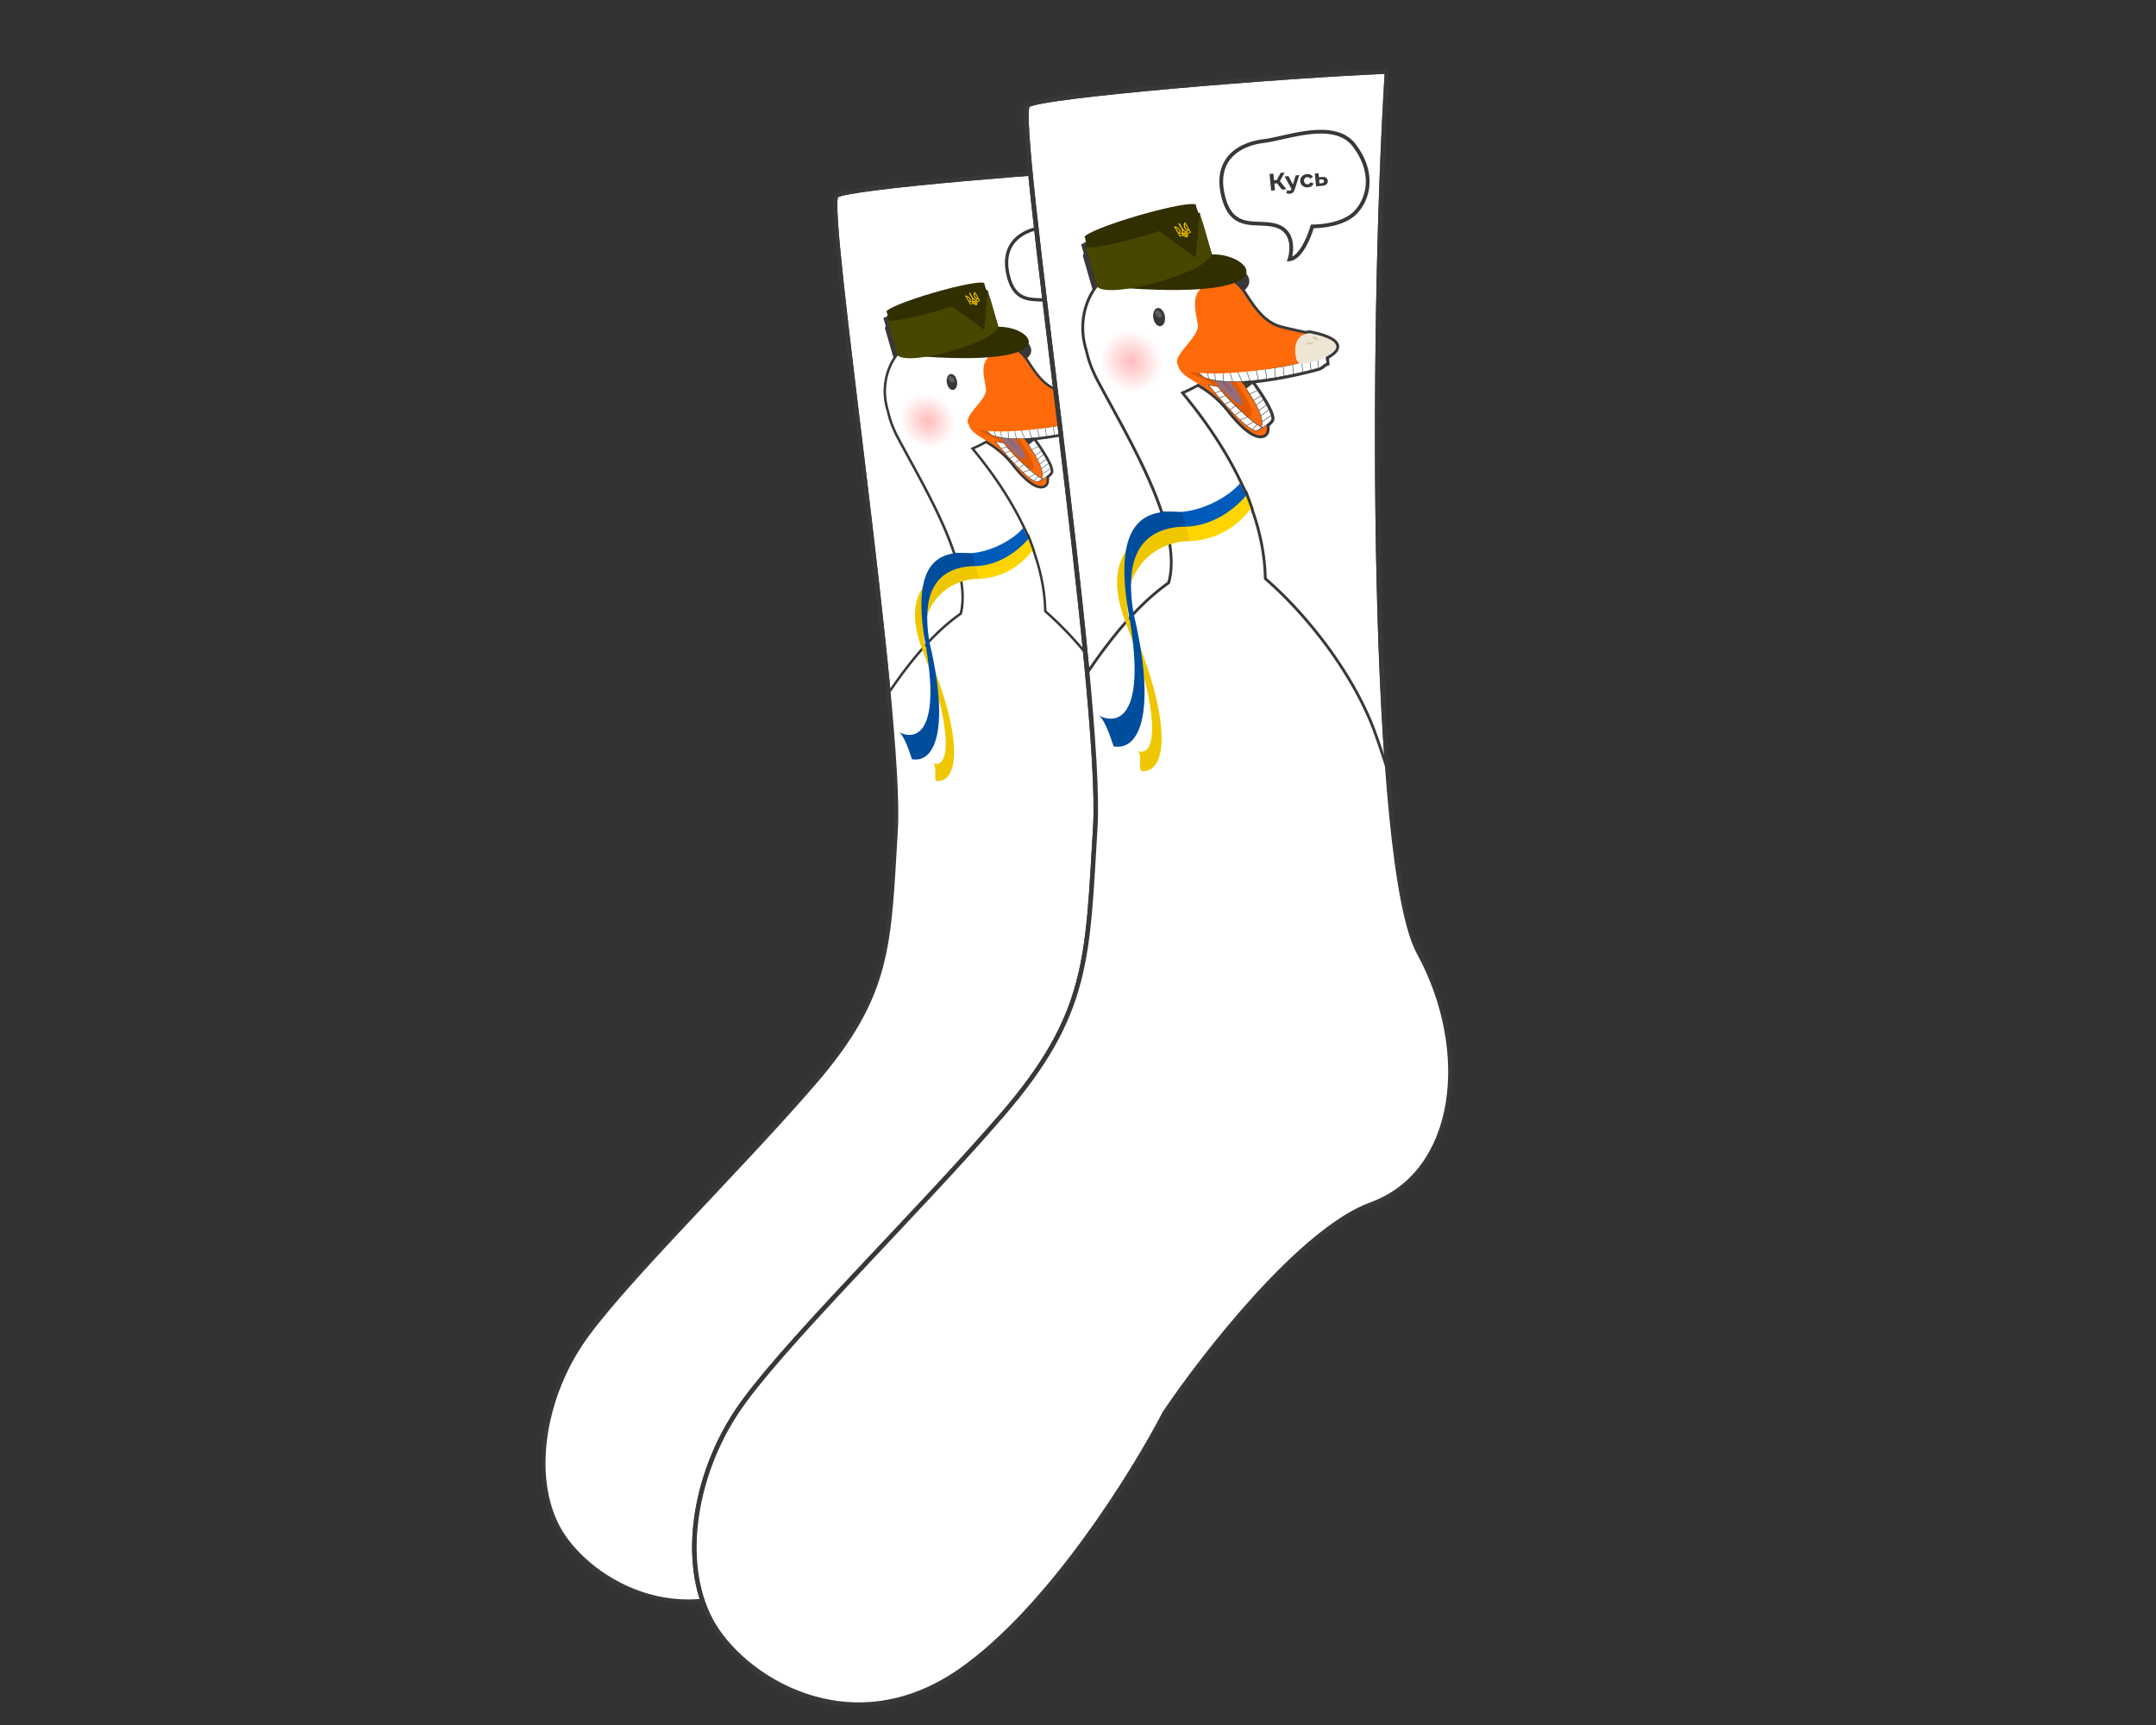 <svg xmlns="http://www.w3.org/2000/svg" width="180" height="144" fill="none"><rect width="100%" height="100%" fill="#333333" stroke="none"/><path fill="#fff" stroke="#383838" stroke-width=".339" d="M69.848 16.344c.816-.7 18.926-2.184 26.353-2.475-1.214 19.651-1.165 58.226 2.33 64.631 3.945 7.231 2.912 16.158-3.495 18.487-5.126 1.863-12.232 10.966-15.144 15.284-2.281 4.416-8.475 14.382-14.998 18.924-8.155 5.677-16.164.437-18.348-3.785-2.184-4.221-1.165-10.481 1.893-15.139 3.058-4.658 13.105-14.41 19.512-21.835 6.408-7.423 6.262-11.5 6.844-21.107.583-9.607-5.966-52.112-4.947-52.985Z"/><mask id="a" width="23.429" height="38.733" x="72.137" y="22.307" fill="#000" maskUnits="userSpaceOnUse"><path fill="#fff" d="M72.137 22.307h23.429V61.04H72.137z"/><path fill-rule="evenodd" d="M82.118 24.32c-.309-.133-2.07.206-4.147.81-2.078.602-3.746 1.26-3.935 1.537l-.033.01.176.604c-.067.054-.098.099-.088.133v.002a.05.05 0 0 0 .014.021l.703 2.442c-.89 1.303-1.045 2.992-.576 4.412.135.675.406 1.43.855 2.272.267.5.556 1.03.858 1.58 1.334 2.443 2.906 5.318 3.801 7.986l.277 1.008-.007-.002.272 1.033.006.002c.487 2.555.03 4.724-2.326 5.835-4.647 2.191 1.685 4.936 5.432 6.034 2.101-1.772 5.442-6.629 2.778-14.076l.017-.023-.348-.945-.006.006-.436-.915-.003.003c-.965-2.057-2.38-4.288-4.377-6.685.407-.163.84-.372 1.303-.633.659.393 1.46.908 2.3 1.967 1.567 1.973 2.393 2.023 2.676 1.66.067-.088.096-.322.063-.613.13-.102.249-.213.332-.328.05-.069.045-.19.002-.344a2.713 2.713 0 0 0-.167-.426 6.455 6.455 0 0 0-.185-.359 10.877 10.877 0 0 0-.41-.681 17.202 17.202 0 0 0-.612-.891l-.445.352a9.932 9.932 0 0 0-.389-.5l.064-.003a16.327 16.327 0 0 0 1.201-.103 23.57 23.57 0 0 0 1.26-.181 31.056 31.056 0 0 0 1.992-.403 33.558 33.558 0 0 0 1.168-.296c.116-.032.222-.115.324-.195.09-.071.177-.14.264-.166l-.044-.453c.424-.218.7-.464.75-.67.105-.422-.592-.81-1.945-1.075a1.464 1.464 0 0 0-.296.048l-.301-.065h-.001a36.409 36.409 0 0 1-1.53-.353c-1.237-.324-1.976-1.419-2.67-2.493a4.065 4.065 0 0 0-.253-.349c1.222-.792-.492-1.92-2.147-1.86a.488.488 0 0 0 .009-.032l-.865-2.967-.002-.01c-.01-.034-.06-.055-.145-.064l-.177-.606-.03.009Z" clip-rule="evenodd"/></mask><path fill="#383838" fill-rule="evenodd" d="M82.118 24.32c-.309-.133-2.07.206-4.147.81-2.078.602-3.746 1.26-3.935 1.537l-.033.01.176.604c-.067.054-.098.099-.088.133v.002a.05.05 0 0 0 .014.021l.703 2.442c-.89 1.303-1.045 2.992-.576 4.412.135.675.406 1.43.855 2.272.267.5.556 1.03.858 1.58 1.334 2.443 2.906 5.318 3.801 7.986l.277 1.008-.007-.002.272 1.033.006.002c.487 2.555.03 4.724-2.326 5.835-4.647 2.191 1.685 4.936 5.432 6.034 2.101-1.772 5.442-6.629 2.778-14.076l.017-.023-.348-.945-.006.006-.436-.915-.003.003c-.965-2.057-2.38-4.288-4.377-6.685.407-.163.84-.372 1.303-.633.659.393 1.46.908 2.3 1.967 1.567 1.973 2.393 2.023 2.676 1.66.067-.088.096-.322.063-.613.13-.102.249-.213.332-.328.05-.069.045-.19.002-.344a2.713 2.713 0 0 0-.167-.426 6.455 6.455 0 0 0-.185-.359 10.877 10.877 0 0 0-.41-.681 17.202 17.202 0 0 0-.612-.891l-.445.352a9.932 9.932 0 0 0-.389-.5l.064-.003a16.327 16.327 0 0 0 1.201-.103 23.57 23.57 0 0 0 1.26-.181 31.056 31.056 0 0 0 1.992-.403 33.558 33.558 0 0 0 1.168-.296c.116-.032.222-.115.324-.195.09-.071.177-.14.264-.166l-.044-.453c.424-.218.7-.464.75-.67.105-.422-.592-.81-1.945-1.075a1.464 1.464 0 0 0-.296.048l-.301-.065h-.001a36.409 36.409 0 0 1-1.53-.353c-1.237-.324-1.976-1.419-2.67-2.493a4.065 4.065 0 0 0-.253-.349c1.222-.792-.492-1.92-2.147-1.86a.488.488 0 0 0 .009-.032l-.865-2.967-.002-.01c-.01-.034-.06-.055-.145-.064l-.177-.606-.03.009Z" clip-rule="evenodd"/><path fill="#383838" d="m77.971 25.13-.057-.198.057.197Zm4.147-.81-.081.189.068.03.07-.022-.057-.196Zm-8.082 2.347.057.197.07-.02.042-.062-.169-.115Zm-.033.01-.057-.197-.197.057.057.197.197-.058Zm.176.604.128.16.107-.086-.038-.131-.197.057Zm-.088.133-.197.057v.004l.197-.061Zm0 .002.196-.06v-.002l-.196.062Zm.014.021.197-.056-.015-.054-.041-.039-.14.15Zm.703 2.442.169.116.054-.08-.026-.093-.197.057Zm-.576 4.412.2-.04-.002-.013-.004-.011-.194.064Zm.855 2.272.181-.096-.18.096Zm.858 1.58.18-.097-.18.098Zm0 0-.18.099.18-.098Zm3.801 7.986-.034.202.338.057-.11-.325-.194.066Zm0 0 .034-.203-.317-.054.085.31.198-.053Zm.277 1.008-.044.2.332.073-.09-.328-.198.054Zm-.007-.002.044-.2-.328-.072.086.324.198-.052Zm.272 1.033-.198.053.03.11.108.033.06-.196Zm.006.002.202-.038-.023-.122-.119-.036-.06.196Zm-2.326 5.835-.088-.185.088.185Zm5.432 6.034-.058.197.106.03.084-.07-.132-.157Zm2.778-14.076-.163-.124-.067.089.037.104.193-.07Zm.017-.023.164.124.067-.09-.038-.104-.193.07Zm-.348-.945.192-.071-.12-.328-.228.265.156.134ZM85.84 45l-.185.088.136.285.205-.24-.156-.133Zm-.436-.915.185-.089-.138-.288-.204.245.157.132Zm-.003.003-.185.087.136.29.207-.246-.158-.131Zm-4.377-6.685-.076-.19-.262.105.18.216.158-.131Zm1.303-.633.105-.176-.103-.06-.103.058.1.178Zm2.3 1.967-.16.127.16-.127Zm2.676 1.66.162.125-.162-.126Zm.063-.613-.126-.162-.091.07.013.115.204-.023Zm.332-.328-.167-.12.167.12Zm.002-.344-.197.054.197-.054Zm-.167-.426-.185.088.185-.088Zm-.185-.359-.18.1.18-.1Zm-.226-.388-.175.107.175-.107Zm-.184-.293.173-.11-.173.11Zm-.254-.385-.17.115.17-.115Zm-.358-.506.166-.122-.126-.17-.167.13.127.162Zm-.445.352-.166.12.126.172.167-.132-.127-.16Zm-.389-.5-.01-.205-.41.02.263.316.157-.131Zm.064-.003.01.205-.01-.205Zm.585-.04.018.204-.018-.204Zm.617-.063.023.204-.023-.204Zm.598-.078-.03-.203.03.203Zm.662-.103.034.202-.034-.202Zm.627-.113-.038-.201.038.201Zm.691-.14-.043-.2.043.2Zm.673-.15-.046-.2.046.2Zm.609-.148.05.198-.05-.198Zm.559-.148-.054-.197.054.197Zm.324-.195.127.161-.127-.161Zm.264-.166.059.197.16-.049-.015-.167-.204.02Zm-.044-.453-.094-.182-.123.064.013.138.204-.02Zm.75-.67-.198-.05.198.05Zm-1.945-1.075.04-.201-.027-.006-.027.002.014.205Zm-.296.048-.043.2.05.011.049-.013-.056-.198Zm-.301-.065.043-.2-.043.2Zm-.001 0 .043-.2-.003-.001-.04.2Zm0 0-.043.2.003.001.04-.201Zm0 0-.046.2h.003l.043-.2Zm0 0 .046-.2h-.003l-.043.2Zm-1.53-.353.053-.198-.052.198ZM85.73 30.2l-.173.112.172-.112Zm-.253-.349-.111-.172-.191.124.143.177.16-.129Zm-2.147-1.86-.196-.061-.084.276.288-.01-.008-.206Zm.009-.032.2.046.012-.052-.015-.052-.197.058Zm-.865-2.967-.205.011.001.024.007.023.197-.058Zm-.002-.01-.197.057.197-.057Zm-.145-.064-.197.057.038.132.136.015.023-.204Zm-.177-.606.197-.058-.057-.197-.197.058.057.197Zm-4.12 1.014c1.034-.3 1.987-.534 2.718-.676.366-.071.673-.118.904-.14.116-.01.21-.015.28-.013.035.001.062.004.081.007.021.003.027.006.025.005l.162-.377a.717.717 0 0 0-.257-.045 2.794 2.794 0 0 0-.329.015c-.25.023-.572.073-.944.145-.746.145-1.712.383-2.755.685l.114.394Zm-3.824 1.456c-.001.003.003-.003.019-.017a.67.67 0 0 1 .065-.05c.058-.039.14-.085.243-.138.207-.106.491-.23.838-.366a32.278 32.278 0 0 1 2.658-.885l-.114-.394a32.69 32.69 0 0 0-2.693.897 10.06 10.06 0 0 0-.876.383 2.825 2.825 0 0 0-.285.164.724.724 0 0 0-.193.175l.338.232Zm-.145.091.033-.01-.114-.393-.033.01.114.393Zm.316.35-.176-.604-.394.115.176.604.394-.114Zm-.089.134c.01.032.007.06.002.08a.102.102 0 0 1-.013.032l.005-.005a.29.29 0 0 1 .026-.023l-.256-.32a.556.556 0 0 0-.115.12.274.274 0 0 0-.042.23l.393-.114Zm0-.003v-.001l-.392.122v.002l.392-.123Zm-.041-.066a.155.155 0 0 1 .041.067l-.392.12a.256.256 0 0 0 .07.112l.28-.299Zm.759 2.534-.703-2.441-.394.113.703 2.442.394-.114Zm-.579 4.405c-.45-1.366-.299-2.987.55-4.232l-.338-.232c-.928 1.361-1.087 3.118-.601 4.592l.39-.128Zm.842 2.24c-.441-.827-.705-1.564-.835-2.216l-.402.08c.14.698.419 1.473.875 2.329l.362-.193Zm.856 1.578c-.301-.551-.59-1.08-.856-1.578l-.362.193c.268.5.557 1.03.859 1.582l.36-.197Zm0 0-.36.197.36-.196Zm3.817 8.018c-.903-2.688-2.484-5.58-3.817-8.018l-.36.197c1.338 2.446 2.899 5.304 3.788 7.952l.388-.13Zm-.23.268.07-.405-.07.405Zm.51.751-.278-1.008-.395.109.277 1.008.396-.109Zm-.249.253.007.002.088-.4-.007-.002-.088.4Zm.515.781-.272-1.033-.397.104.272 1.034.397-.105Zm-.133-.142-.005-.002-.12.392.005.002.12-.392Zm-2.299 6.217c1.225-.578 1.969-1.44 2.336-2.495.364-1.047.352-2.268.105-3.564l-.403.077c.24 1.258.242 2.4-.09 3.353-.328.945-.992 1.724-2.123 2.258l.175.37Zm5.402 5.651c-1.868-.547-4.358-1.5-5.798-2.575-.358-.267-.643-.536-.837-.8-.194-.265-.288-.515-.288-.749.001-.454.372-.986 1.521-1.528l-.175-.37c-1.174.553-1.754 1.186-1.756 1.897 0 .349.14.682.367.992.226.309.546.606.923.887 1.501 1.12 4.05 2.09 5.928 2.64l.115-.394Zm2.528-13.81c2.63 7.352-.668 12.122-2.718 13.85l.265.314c2.154-1.817 5.537-6.76 2.84-14.302l-.387.138Zm.046-.215-.017.022.328.247.017-.022-.328-.247Zm-.377-.751.349.945.385-.142-.349-.945-.385.142Zm.343.069.005-.007-.31-.267-.006.007.31.267Zm-.777-.961.436.915.37-.176-.436-.916-.37.177Zm.34.046.002-.003-.314-.263-.003.003.315.263Zm-4.693-6.685c1.987 2.386 3.393 4.602 4.35 6.64l.371-.174c-.974-2.075-2.4-4.32-4.405-6.728l-.316.262Zm1.36-.942c-.455.257-.88.461-1.278.62l.152.381c.416-.167.859-.38 1.328-.644l-.202-.357Zm2.562 2.017c-.863-1.086-1.687-1.616-2.356-2.015l-.21.352c.65.387 1.427.888 2.245 1.918l.321-.255Zm2.353 1.662a.246.246 0 0 1-.178.093c-.091.01-.23-.01-.427-.105-.396-.194-.971-.671-1.748-1.65l-.321.255c.79.995 1.41 1.53 1.89 1.763.24.118.459.166.651.145a.655.655 0 0 0 .457-.25l-.324-.251Zm.02-.464c.016.134.017.25.007.338-.01.098-.03.13-.027.126l.324.251c.07-.09.099-.22.11-.333.014-.124.012-.271-.006-.428l-.407.046Zm.37-.47c-.066.092-.169.19-.291.285l.251.324c.139-.108.274-.233.373-.37l-.333-.24Zm-.028-.17a.607.607 0 0 1 .025.15c0 .035-.007.033.003.02l.333.239a.437.437 0 0 0 .075-.26c0-.083-.017-.171-.041-.258l-.395.108Zm-.155-.393c.073.152.125.285.155.392l.395-.108a2.917 2.917 0 0 0-.18-.46l-.37.176Zm-.18-.348c.068.122.128.238.18.348l.37-.176a6.71 6.71 0 0 0-.19-.37l-.36.198Zm-.221-.38c.078.129.153.256.222.38l.358-.198c-.072-.13-.15-.263-.23-.395l-.35.213Zm-.181-.29c.061.096.122.193.18.29l.351-.213c-.06-.1-.123-.2-.186-.298l-.345.222Zm-.252-.38c.083.122.168.25.252.38l.345-.22a17.853 17.853 0 0 0-.258-.39l-.339.23Zm-.353-.5c.104.142.226.313.353.5l.34-.23c-.131-.192-.256-.367-.362-.513l-.33.243Zm-.153.391.445-.351-.254-.322-.445.352.254.321Zm-.673-.529c.134.16.26.326.38.49l.331-.242a10.23 10.23 0 0 0-.396-.51l-.315.262Zm.21-.339-.062.003.02.41.062-.003-.02-.41Zm.579-.04c-.196.017-.389.03-.579.04l.02.41c.196-.01.394-.024.594-.04l-.035-.41Zm.61-.062c-.205.024-.409.045-.61.063l.035.408c.206-.017.414-.039.622-.063l-.047-.408Zm.593-.077c-.198.029-.396.055-.593.078l.047.407c.201-.024.403-.05.604-.079l-.058-.406Zm.656-.102c-.218.036-.437.07-.656.102l.058.406c.223-.032.446-.067.667-.104l-.069-.404Zm.624-.112c-.206.039-.414.076-.624.112l.069.404c.212-.036.423-.074.632-.114l-.077-.402Zm.686-.139c-.224.048-.453.094-.686.139l.077.402c.236-.044.468-.092.695-.14l-.086-.401Zm.67-.15c-.217.051-.44.101-.67.15l.086.401c.232-.05.458-.1.677-.151l-.093-.4Zm.604-.147c-.193.049-.395.098-.604.147l.093.4c.212-.05.416-.1.612-.15l-.1-.397Zm.556-.146c-.176.047-.361.097-.556.146l.101.397c.197-.05.385-.1.563-.148l-.108-.395Zm.251-.16c-.11.087-.183.14-.251.16l.108.395c.164-.045.304-.159.397-.232l-.254-.322Zm.331-.2c-.131.04-.25.138-.33.2l.253.323c.1-.08.154-.118.196-.13l-.119-.393Zm-.188-.237.043.453.409-.039-.044-.453-.408.039Zm.755-.74c-.01.044-.056.124-.172.228-.112.1-.271.206-.473.31l.188.364c.222-.114.413-.24.558-.369.14-.125.258-.272.298-.435l-.398-.098Zm-1.786-.824c.67.131 1.157.29 1.46.457a.878.878 0 0 1 .29.228c.042.059.046.101.037.139l.398.098a.567.567 0 0 0-.103-.477 1.272 1.272 0 0 0-.424-.347c-.358-.198-.895-.366-1.579-.5l-.079.402Zm-.2.045a1.26 1.26 0 0 1 .253-.042l-.027-.409c-.12.008-.233.027-.336.056l.11.395Zm-.4-.063.301.066.087-.401-.302-.065-.086.4Zm-.001 0 .087-.4h-.001l-.086.4Zm.003.001.08-.402-.08.402Zm-.003 0 .086-.402-.086.401Zm-.003-.001.092-.4-.092.4Zm-1.535-.355c.509.134 1.04.248 1.537.355l.087-.4c-.5-.108-1.021-.22-1.52-.351l-.104.396Zm-2.792-2.58c.687 1.062 1.465 2.233 2.792 2.58l.104-.396c-1.149-.3-1.848-1.319-2.552-2.406l-.344.223Zm-.239-.33c.079.096.158.206.239.33l.344-.222a4.256 4.256 0 0 0-.264-.367l-.319.258Zm-1.98-1.786c.787-.027 1.58.23 2.019.569.222.172.32.337.328.468.008.114-.049.272-.32.447l.224.344c.34-.22.527-.5.505-.819-.02-.302-.226-.563-.486-.764-.527-.408-1.418-.685-2.285-.655l.015.41Zm-.199-.283a.205.205 0 0 1-.005.018l.392.12a.644.644 0 0 0 .013-.045l-.4-.093Zm-.862-2.862.865 2.966.394-.115-.866-2.966-.393.115Zm-.002-.01a.159.159 0 0 1-.006-.037l.41-.022a.25.25 0 0 0-.01-.056l-.394.114Zm.03.082a.324.324 0 0 1 .034.005l.007.002a.103.103 0 0 1-.028-.02.155.155 0 0 1-.043-.07l.394-.114a.274.274 0 0 0-.16-.172.559.559 0 0 0-.16-.039l-.044.408Zm-.352-.753.177.606.393-.114-.176-.607-.394.115Zm.223.148.032-.008-.115-.394-.031.009.114.393Z" mask="url(#a)"/><path fill="#fff" fill-rule="evenodd" d="M96.23 65.145c.487 6.473 1.231 11.405 2.296 13.355 3.945 7.231 2.912 16.158-3.495 18.487-5.126 1.863-12.232 10.966-15.144 15.284-2.281 4.416-8.475 14.382-14.999 18.924-8.154 5.677-16.163.436-18.347-3.785-2.184-4.222-1.165-10.481 1.893-15.139 1.842-2.806 6.222-7.462 10.814-12.344 3.03-3.22 6.152-6.54 8.698-9.49 6.022-6.978 6.256-10.998 6.746-19.433.03-.54.063-1.097.098-1.675.14-2.292-.128-6.457-.601-11.483 7.866-11.68 12.548-7.27 12.548-7.27 3.248 2.672 6.771 7.094 8.447 11.482.261.705.618 1.755 1.046 3.087Z" clip-rule="evenodd"/><path fill="#383838" d="m96.23 65.145.102-.007v-.012l-.004-.012-.098.031ZM98.526 78.5l-.09.049.09-.05ZM95.03 96.987l.035.096-.035-.096ZM79.887 112.27l-.086-.058-.005.011.09.047Zm-14.999 18.924.06.084-.06-.084Zm-18.347-3.785-.091.047.091-.047Zm1.893-15.139.086.056-.086-.056Zm10.814-12.344.075.07-.075-.07Zm8.698-9.49-.077-.068.077.067Zm6.746-19.433.102.006-.102-.006Zm.098-1.675.103.006-.103-.006Zm-.601-11.483-.085-.057-.02.03.003.037.102-.01Zm12.548-7.27-.07.074.005.004.065-.079Zm8.447 11.482.097-.036-.097.036Zm.944 3.095c.243 3.238.552 6.092.932 8.382.38 2.286.834 4.022 1.376 5.014l.18-.098c-.523-.959-.974-2.664-1.353-4.95-.38-2.281-.687-5.129-.93-8.363l-.205.015Zm2.308 13.396c1.963 3.598 2.685 7.614 2.123 11.016-.561 3.4-2.403 6.177-5.563 7.325l.07.193c3.247-1.18 5.125-4.031 5.696-7.485.57-3.452-.164-7.514-2.146-11.147l-.18.098Zm-3.44 18.341c-1.298.472-2.713 1.398-4.15 2.585-1.437 1.186-2.9 2.638-4.293 4.164a79.939 79.939 0 0 0-6.751 8.575l.17.114a79.721 79.721 0 0 1 6.733-8.551c1.388-1.522 2.844-2.966 4.272-4.144 1.429-1.18 2.823-2.09 4.089-2.55l-.07-.193Zm-15.2 15.334c-1.139 2.203-3.255 5.794-5.9 9.401-2.647 3.608-5.818 7.224-9.066 9.485l.117.169c3.276-2.281 6.463-5.918 9.114-9.533 2.652-3.616 4.774-7.216 5.917-9.428l-.182-.094ZM64.83 131.11c-4.049 2.819-8.055 2.925-11.32 1.807-3.272-1.12-5.799-3.469-6.878-5.554l-.182.094c1.105 2.136 3.675 4.518 6.993 5.654 3.323 1.138 7.398 1.026 11.504-1.832l-.117-.169Zm-18.198-3.747c-2.161-4.178-1.158-10.397 1.888-15.036l-.172-.112c-3.07 4.677-4.105 10.977-1.898 15.242l.182-.094Zm1.888-15.036c1.836-2.797 6.207-7.444 10.803-12.33l-.15-.14c-4.588 4.877-8.976 9.542-10.825 12.358l.172.112Zm10.803-12.33c3.029-3.22 6.152-6.54 8.701-9.494l-.155-.134c-2.545 2.95-5.666 6.266-8.696 9.488l.15.14Zm8.701-9.494c3.017-3.496 4.59-6.258 5.468-9.207.876-2.945 1.057-6.072 1.302-10.286l-.205-.012c-.245 4.22-.426 7.322-1.294 10.24-.867 2.913-2.422 5.65-5.426 9.131l.155.134Zm6.77-19.493.099-1.675-.205-.012-.099 1.675.205.012Zm.099-1.675c.14-2.301-.129-6.474-.602-11.498l-.204.019c.473 5.027.74 9.184.601 11.467l.205.012Zm11.844-18.76.07-.075h-.001l-.004-.004-.011-.01a2.498 2.498 0 0 0-.213-.162 3.599 3.599 0 0 0-.657-.35c-.577-.237-1.428-.427-2.525-.245-2.195.365-5.353 2.21-9.292 8.06l.17.115c3.927-5.831 7.042-7.621 9.155-7.972 1.056-.176 1.868.007 2.414.232.274.112.481.235.62.33a2.318 2.318 0 0 1 .193.146l.008.008.002.002.07-.075Zm8.543 11.446c-1.683-4.407-5.219-8.843-8.478-11.525l-.13.158c3.236 2.664 6.748 7.072 8.417 11.44l.191-.073Zm1.048 3.093a81.874 81.874 0 0 0-1.047-3.092l-.193.072c.26.703.616 1.751 1.045 3.083l.195-.063Z"/><path stroke="#383838" stroke-width=".328" d="M69.848 16.344c.816-.7 18.927-2.184 26.353-2.475-1.214 19.651-1.165 58.226 2.33 64.631 3.945 7.231 2.912 16.158-3.495 18.487-5.126 1.863-12.232 10.966-15.144 15.284-2.281 4.416-8.475 14.382-14.998 18.924-8.155 5.677-16.164.436-18.348-3.785-2.184-4.221-1.165-10.481 1.893-15.139 3.058-4.658 13.105-14.41 19.512-21.835 6.408-7.423 6.262-11.5 6.844-21.107.583-9.607-5.966-52.112-4.947-52.985Z"/><path fill="#fff" d="M75.09 36.563c-2.365-4.434.19-6.49 1.763-6.964 1.28.687 5.715 1.881 3.598 2.083-2.117.202-1.248 3.032-.549 4.421 11.736 13.053 6.422 21.472 3.501 23.936-3.747-1.099-9.72-3.493-5.33-5.91 5.627-3.094-.025-12.024-2.982-17.566Z"/><path fill="#005BBB" d="M79.746 46.128c2.37.412 4.794-1.007 5.659-2.043l.442.926a5.45 5.45 0 0 1-5.817 2.15l-.284-1.033Z"/><path fill="#FFD500" d="M80.018 47.134c2.873.634 4.955-1.117 5.83-2.14l.349.946c-1.92 2.555-4.755 2.582-5.907 2.228l-.272-1.034Z"/><path fill="#fff" d="M83.424 36.087c-4.284 2.924-6.522 1.67-7.105.678-3.49-1.647-3.363-8.418 2.289-8.958 5.652-.54 10.17 4.624 4.816 8.28Z"/><ellipse cx="2.167" cy="2.365" fill="url(#b)" rx="2.167" ry="2.365" transform="matrix(-.697 .717 .718 .697 77.257 31.933)"/><ellipse cx=".429" cy=".674" fill="#383838" rx=".429" ry=".674" transform="matrix(.986 -.168 .168 .986 78.937 31.293)"/><ellipse cx=".193" cy=".303" fill="#fff" opacity=".2" rx=".193" ry=".303" transform="matrix(-.731 .683 .683 .73 79.36 31.313)"/><path fill="#EEC700" d="M81.432 47.244c-2.27-.136-6.736 1.11-4.372 7.158 2.347 6.003 2.414 9.92.786 9.312.448.202.099 1.13.297 1.473 1.874.234 2.42-3.387-.785-10.888-.743-2.005.322-5.813 4.391-6.004l-.317-1.051Z"/><path fill="#004D9D" d="M81.159 46.201c-2.411-.249-5.197.262-3.907 7.494 1.279 7.165-.58 8.243-2.217 7.418.49.293.96 1.857 1.1 2.267 1.965.349 3.16-2.608 1.459-9.795-.385-2.397-.563-6.267 3.846-6.334l-.281-1.05Z"/><path fill="#FF6B0A" d="M81.007 35.755c-.504-.738 1.291-.672 2.209-.593 1.803.077 3.116 2.712 3.655 3.376.54.665.595 1.656.438 1.859-.283.363-1.109.313-2.675-1.66-1.567-1.973-2.996-2.06-3.627-2.982Z"/><path fill="#E25A00" d="M81.675 35.78c-.356-.584.624-.716 1.31-.68 1.35.007 2.33 1.912 2.714 2.434.384.522.698 1.382.573 1.551-.223.304-1.087.065-2.2-1.486-1.115-1.55-1.953-1.092-2.397-1.82Z"/><path fill="#956C7C" d="M85.592 38.21c.049-.605-1.656-2.532-2.515-3.42l-.28.943c.912 1.077 2.746 3.08 2.795 2.476Z"/><path fill="#86616F" d="M84.983 37.52c-.083-.241-1.769-2.153-2.601-3.079l-.027.25c.91 1.043 2.71 3.069 2.628 2.828Z"/><path fill="#fff" d="m85.86 37.127.472-.373a17.534 17.534 0 0 1 .796 1.185c.08.13.156.26.226.388.069.124.132.245.186.358.074.158.132.303.166.426.043.156.047.276-.002.345-.136.188-.368.367-.59.507-.095.06-.188.114-.27.157a.566.566 0 0 1-.181.09c-.087.026-.207-.005-.352-.081a2.822 2.822 0 0 1-.42-.286 7.755 7.755 0 0 1-.483-.422 14.07 14.07 0 0 1-.358-.35 19.967 19.967 0 0 1-.75-.802 31.446 31.446 0 0 1-1.2-1.419l.717.145c.064.089.145.192.24.304.09.108.193.225.305.348a17.664 17.664 0 0 0 .726.749 22.191 22.191 0 0 0 .89.823c.154.133.301.255.436.36.093.071.18.135.259.19.123.083.229.144.31.175a.763.763 0 0 0 .05-.375 1.98 1.98 0 0 0-.094-.441 3.966 3.966 0 0 0-.142-.372 6.412 6.412 0 0 0-.195-.407 12.682 12.682 0 0 0-.47-.806 16.869 16.869 0 0 0-.272-.416Z"/><path stroke="#383838" stroke-width=".038" d="M86.662 40.21c.109-.05.277-.136.452-.247m-.452.247c-.086.026-.206-.005-.35-.081m.35.08c.278-.083.398-.302.371-.64m.08.394c.222-.14.455-.319.59-.508.05-.068.046-.188.003-.343m-.592.851c-.076.022-.233-.053-.441-.195M84.056 37.3a5.072 5.072 0 0 1-.239-.304l-.718-.145c.14.177.305.378.485.593m.472-.144-.472.144m.472-.144c.09.108.194.225.306.348m-.778-.204.31.366m0 0 .468-.162m-.467.162c.13.151.266.306.404.46m.063-.622c.119.13.248.266.383.405m-.446.217.446-.217m-.446.217c.124.138.25.276.377.412m.07-.63c.11.115.225.23.342.345m-.412.285.412-.285m-.412.285c.125.133.25.264.374.39m.038-.675c.134.13.27.26.405.387m-.443.288.443-.288m-.443.288c.122.122.242.24.358.35m.085-.638c.326.303.648.584.921.796m-1.006-.158.57-.202m-.57.202c.17.159.332.302.483.422m0 0 .523-.264m-.523.264c.154.123.296.22.42.286m.103-.55c.093.071.18.135.259.19m-.362.36.362-.36m.36-.2.673-.458m-.673.458a1.98 1.98 0 0 0-.094-.441m.767-.017a2.723 2.723 0 0 0-.166-.425m-.601.442.6-.443m-.6.443a3.966 3.966 0 0 0-.142-.372m.743-.07a6.455 6.455 0 0 0-.186-.36m-.557.43.557-.43m-.557.43a6.412 6.412 0 0 0-.195-.407m.752-.022c-.07-.127-.147-.258-.226-.388m-.526.41.526-.41m-.526.41a9.302 9.302 0 0 0-.188-.342m.714-.068c-.06-.098-.122-.197-.184-.294m-.53.362.53-.361m-.53.361c-.085-.148-.18-.303-.281-.464m.811.102a17.789 17.789 0 0 0-.254-.384m-.557.282a16.869 16.869 0 0 0-.273-.416l.472-.373c.106.144.229.317.358.507m-.557.282.557-.282"/><path fill="#fff" d="m91.703 34.572.066.689c-.183.055-.369.3-.588.36a31.23 31.23 0 0 1-1.84.447 33.27 33.27 0 0 1-1.32.252 27.174 27.174 0 0 1-1.26.181 20.166 20.166 0 0 1-1.201.103c-.235.012-.465.018-.69.017-.225 0-.443-.008-.653-.024a6.768 6.768 0 0 1-.604-.069 4.628 4.628 0 0 1-.494-.107 3.272 3.272 0 0 1-.338-.113l-.589-.5a23.653 23.653 0 0 0 1.956.073 28.265 28.265 0 0 0 3.143-.187 22.574 22.574 0 0 0 1.291-.194 17.654 17.654 0 0 0 1.363-.305 13.323 13.323 0 0 0 1.16-.373c.205-.078.405-.161.598-.25Z"/><path stroke="#383838" stroke-width=".038" d="M91.105 34.822c.205-.078.405-.161.598-.25l.066.689c-.183.055-.369.3-.588.36m-.076-.8.076.8m-.076-.8c-.181.07-.367.134-.555.195m.631.605a31.23 31.23 0 0 1-.559.148m0 0-.072-.753m.072.753c-.195.05-.398.099-.608.148m.536-.901c-.198.064-.4.123-.605.179m.069.722-.07-.722m.07.722a34.71 34.71 0 0 1-.673.15m.604-.872c-.221.06-.445.115-.672.165m.068.708-.068-.708m.068.708a33.27 33.27 0 0 1-.691.14m.623-.848c-.228.051-.46.098-.69.14m.067.707-.068-.707m.068.707c-.207.04-.417.077-.628.113m.56-.82c-.209.038-.419.073-.628.104m.068.716-.069-.716m.069.716c-.22.037-.44.072-.662.103m.594-.819c-.222.034-.443.063-.663.09m.07.73-.07-.73m.07.73c-.2.028-.4.054-.6.077m.53-.807a24.7 24.7 0 0 1-.681.072m.152.735-.152-.735m.152.735c-.207.025-.413.046-.616.063m.464-.798c-.242.022-.48.04-.715.056m.25.742-.25-.742m.25.742c-.197.017-.392.03-.585.04m.335-.782c-.227.014-.45.026-.668.035m.333.747-.333-.747m.333.747c-.235.012-.465.018-.69.017m.357-.764c-.19.007-.377.013-.559.017m.203.747-.203-.747m.203.747c-.225 0-.444-.008-.654-.024m.451-.723-.52.006m.069.717-.069-.717m.069.717a6.768 6.768 0 0 1-.604-.069m.535-.648c-.207 0-.407-.001-.598-.005m.063.653-.063-.653m.063.653a4.628 4.628 0 0 1-.494-.107m.431-.546c-.193-.004-.377-.01-.551-.017m.12.563a3.272 3.272 0 0 1-.338-.113l-.589-.5c.232.02.504.037.807.05m.12.563-.12-.563"/><path fill="#FF6B0A" d="M85.731 30.2c-.872-1.348-1.733-1.19-2.133-.837-1.972.334-1.494 1.815-1.282 3.07.213 1.254-3.66 3.178.167 3.547 2.6.25 9.228-.69 9.838-1.854.359-.684-1.952-.92-3.918-1.434-1.238-.324-1.976-1.419-2.672-2.493Z"/><path fill="#EFE5D5" d="M90.11 35.306c1.277-.193 2.263-.76 2.364-1.17.104-.421-.592-.809-1.946-1.074-1.12.075-1.158 1.152-.997 1.878.055.249.315.406.579.366Z"/><path fill="#DACAB0" d="M91.228 33.604c-.22-.047-.617-.165-.455-.265.162-.1.37.135.455.265ZM90.883 33.779c-.221-.04-.644-.085-.564.063.08.148.41.02.564-.063Z"/><path fill="#312F00" d="m82.353 24.287-.198-.681-8.147 2.364 1.074 3.695.286-.083 6.836-1.533 1.024-.749-.746-2.568.04-.006-.049-.451-.12.012Z"/><ellipse cx="4.363" cy=".433" fill="#312F00" rx="4.363" ry=".433" transform="matrix(-.96 .279 .279 .96 82.355 23.86)"/><path fill="#312F00" d="M83.325 27.285c2.843-.107 5.875 3.293-6.1 2.489l6.1-2.49Z"/><path fill="#494600" d="M83.343 27.253c-.315 1.35-7.326 3.314-8.383 2.433l-.854-2.972c1.274.05 3.404-1.298 5.37-1.151l2.682 1.962.316-3.25.87 2.978Z"/><ellipse cx="4.24" cy=".433" fill="#312F00" rx="4.24" ry=".433" transform="matrix(-.96 .279 .279 .96 82.049 23.241)"/><ellipse cx="4.3" cy=".433" fill="#312F00" rx="4.3" ry=".433" transform="matrix(-.96 .279 .279 .96 82.232 23.894)"/><path fill="#FC0" d="m81.386 24.355-.028.035c-.065.094-.085.181-.053.282.014.042.034.084.05.125.016.036.03.072.045.109.004.01.007.013.021.009.03-.009.06-.008.083.009.022.014.028.034.022.055-.005.021-.024.036-.048.046a.038.038 0 0 1-.035-.002.683.683 0 0 1-.222-.183c-.048-.06-.079-.128-.113-.193l-.059-.112a.204.204 0 0 0-.123-.11.107.107 0 0 0-.006.076.406.406 0 0 0 .03.067c.013.023.03.045.044.067.037.059.075.117.11.176.056.1.078.205.063.315-.002.014-.012.022-.028.027-.041.012-.085 0-.101-.03-.016-.026 0-.062.038-.078.014-.006.013-.01.006-.018l-.103-.133c-.039-.05-.074-.102-.131-.14a.512.512 0 0 0-.282-.087l.008.014.427.732c.008.014.008.014.025.008l.196-.075c.012-.005.018-.004.026.004.058.06.136.1.232.115.02.003.04.01.06.015.018-.048.056-.09.065-.141a.267.267 0 0 0-.005-.124c-.002-.01.001-.014.011-.018l.2-.076c.011-.004.015-.008.01-.018l-.43-.737c0-.002 0-.004-.005-.011Zm-.006.141h.007l.007.013.204.349c.011.02.011.02-.015.03-.01.003-.016.003-.023-.003a.142.142 0 0 0-.088-.032c-.014 0-.02-.006-.023-.015-.018-.047-.036-.095-.057-.141a.246.246 0 0 1-.021-.14c.001-.02.006-.04.009-.06Zm-.678.26.003-.002a.35.35 0 0 1 .023.01c.055.026.099.046.134.089.043.053.085.108.127.162.006.007.007.013 0 .021a.094.094 0 0 0-.027.075c.001.013-.006.02-.03.024-.014.003-.014-.006-.017-.012l-.207-.356a.032.032 0 0 1-.006-.01Zm.818.317.013-.008c.047-.029.076-.064.068-.112 0-.006.001-.01.009-.012l.017-.007c.008-.003.013-.002.017.005l.083.145c.002.002-.001.01-.005.012-.044.017-.09.035-.134.05a.022.022 0 0 1-.015-.002l-.053-.07Zm-.353.135c.012.026.022.052.033.079.003.007-.004.01-.01.012-.042.016-.084.03-.125.047-.014.006-.02.003-.025-.007l-.075-.129c-.012-.02-.012-.02.014-.03.007-.002.014-.005.02.001.037.032.085.04.137.033l.03-.006Zm.07-.247c.052.04.103.08.164.11-.018.024-.034.046-.052.067-.002.003-.011.005-.016.005l-.082-.008c-.008 0-.011-.003-.01-.01a.51.51 0 0 0-.004-.152v-.012Zm.288.27c.022.033.016.116-.007.135h-.002l-.058-.1c-.001-.002.002-.008.005-.01.02-.01.04-.016.062-.024Zm-.075.163c-.045-.003-.126-.055-.135-.083l.056-.021c.01-.005.016-.003.02.005l.047.08.012.019Zm.016-.202c-.01.004-.022.01-.033.012-.003.001-.013-.001-.013-.003a.067.067 0 0 1 .028-.083c.007-.004.012-.005.017 0 .013.017.025.033.04.05.004.006 0 .01-.007.013a.558.558 0 0 0-.032.011Zm-.151.058-.03.01c-.009.005-.016.004-.02-.005a1.059 1.059 0 0 1-.02-.05c-.002-.01.002-.013.013-.014.035-.005.079.01.094.035.002.003-.002.01-.005.011l-.032.013Z"/><path fill="#fff" d="M88.23 25.238c1.132.452 1.016 1.791.816 2.404.814-.078 1.454-1.64 1.671-2.412.845 0 2.412-.195 3.21-1.062.996-1.083 1.328-2.97-.136-4.887-1.463-1.918-4.932-.52-6.634-.311-1.702.208-3.656 1.241-2.98 4.03.674 2.79 2.638 1.672 4.053 2.238Z"/><path fill="#383838" d="m89.046 27.642.013.137-.21.02.066-.2.13.043Zm-.816-2.404-.051.128.051-.128ZM84.176 23l.135-.033-.135.033Zm2.981-4.031-.017-.137.017.137Zm6.634.31-.11.084.11-.084Zm.136 4.888-.102-.093.102.093Zm-3.21 1.062-.132-.037.028-.1h.105v.137Zm-1.802 2.37c.094-.291.169-.755.087-1.195-.081-.434-.311-.835-.823-1.04l.102-.255c.62.248.898.742.992 1.245a2.844 2.844 0 0 1-.096 1.33l-.262-.086Zm-.736-2.234c-.33-.132-.699-.168-1.09-.186-.386-.018-.8-.02-1.189-.091-.394-.074-.775-.222-1.101-.543-.325-.32-.584-.8-.757-1.513l.269-.065c.164.681.404 1.108.681 1.381.276.272.6.402.959.468.364.068.747.068 1.15.087.395.018.803.055 1.18.206l-.102.256Zm-4.137-2.333c-.346-1.433-.02-2.44.635-3.112.647-.664 1.596-.982 2.463-1.088l.034.274c-.835.102-1.713.405-2.3 1.007-.578.593-.892 1.497-.563 2.854l-.269.065Zm3.098-4.2c.417-.051.944-.175 1.536-.307.588-.13 1.233-.266 1.873-.335 1.27-.137 2.573-.015 3.352 1.006l-.22.167c-.683-.896-1.847-1.034-3.102-.899-.624.067-1.256.2-1.843.33-.583.13-1.128.258-1.562.312l-.034-.274Zm6.76.364c1.502 1.967 1.172 3.929.128 5.064l-.203-.186c.948-1.032 1.282-2.843-.143-4.71l.219-.168Zm.128 5.064c-.424.461-1.044.736-1.653.896-.611.161-1.226.21-1.657.211v-.276a6.5 6.5 0 0 0 1.587-.201c.585-.154 1.147-.41 1.52-.816l.203.186Zm-3.178 1.006c-.11.394-.329.99-.625 1.498a3.067 3.067 0 0 1-.51.676c-.19.18-.41.315-.656.338l-.026-.274c.161-.016.326-.106.492-.264a2.8 2.8 0 0 0 .461-.614 6.666 6.666 0 0 0 .599-1.434l.265.074Z"/><path fill="#383838" d="m88.509 20.887-.662-.835.327-.242.821 1.031-.486.046Zm-1.203.115-.177-1.85.426-.04.177 1.85-.426.04Zm.23-.774-.034-.357.645-.061.034.357-.645.061Zm.699-.2-.399-.01.512-.982.452-.044-.565 1.036Zm1.145 1.315a.725.725 0 0 1-.223-.013.486.486 0 0 1-.186-.078l.123-.308a.359.359 0 0 0 .24.067.208.208 0 0 0 .134-.055.337.337 0 0 0 .082-.144l.058-.181.027-.048.393-1.276.397-.038-.498 1.571a.882.882 0 0 1-.133.285.488.488 0 0 1-.183.156.667.667 0 0 1-.231.062Zm.197-.502-.775-1.417.425-.04.606 1.142-.256.316Zm1.823-.208a.885.885 0 0 1-.419-.054.727.727 0 0 1-.308-.234.72.72 0 0 1-.136-.369.712.712 0 0 1 .064-.387.707.707 0 0 1 .258-.286.865.865 0 0 1 .4-.135.778.778 0 0 1 .401.058.568.568 0 0 1 .271.244l-.303.202a.354.354 0 0 0-.339-.165.383.383 0 0 0-.185.066.356.356 0 0 0-.122.147.438.438 0 0 0-.028.216c.008.083.03.152.068.207a.355.355 0 0 0 .148.122c.06.027.124.037.195.03a.368.368 0 0 0 .175-.062.366.366 0 0 0 .126-.164l.336.143a.585.585 0 0 1-.22.291.796.796 0 0 1-.382.13Zm-1.456 2.155c.187-.016.333.012.438.086a.425.425 0 0 1 .181.332.445.445 0 0 1-.131.384c-.103.096-.253.154-.45.173l-.714.066-.136-1.422.41-.04.043.455.36-.034Zm-.028.685c.08-.005.14-.028.178-.067.039-.04.055-.095.048-.165-.006-.07-.032-.119-.077-.145a.314.314 0 0 0-.188-.032l-.267.022.04.413.266-.026Z"/><path fill="#fff" stroke="#383838" stroke-width=".385" d="M85.815 8.788c.928-.796 21.534-2.485 29.984-2.816-1.381 22.36-1.325 66.25 2.651 73.538 4.49 8.228 3.314 18.384-3.976 21.034-5.832 2.12-13.918 12.478-17.231 17.391-2.596 5.024-9.643 16.364-17.066 21.532-9.278 6.459-18.39.497-20.876-4.307-2.485-4.803-1.325-11.925 2.154-17.225 3.48-5.3 14.912-16.397 22.202-24.844 7.29-8.447 7.124-13.084 7.787-24.015.662-10.932-6.789-59.295-5.63-60.288Z"/><mask id="c" width="26.891" height="43.996" x="88.572" y="15.674" fill="#000" maskUnits="userSpaceOnUse"><path fill="#fff" d="M88.572 15.674h26.891V59.67H88.572z"/><path fill-rule="evenodd" d="M99.778 17.864c-.352-.151-2.355.234-4.718.92s-4.26 1.433-4.477 1.75l-.038.01.2.688c-.077.062-.112.113-.1.152a.063.063 0 0 0 .017.026l.798 2.778c-1.015 1.487-1.19 3.417-.65 5.035.155.765.463 1.62.97 2.57.304.569.633 1.17.976 1.798 1.519 2.779 3.306 6.05 4.326 9.086h-.002l.316 1.146-.007-.001.31 1.175.006.002c.554 2.908.034 5.375-2.647 6.64-5.287 2.492 1.917 5.615 6.18 6.865 2.392-2.017 6.193-7.542 3.162-16.016l.019-.026-.396-1.076-.007.008-.497-1.042-.002.003c-1.098-2.34-2.71-4.88-4.981-7.606a12.42 12.42 0 0 0 1.48-.72c.75.447 1.661 1.034 2.617 2.238 1.783 2.244 2.723 2.302 3.044 1.888.077-.099.11-.365.072-.696.149-.116.285-.243.379-.374.056-.078.052-.215.003-.392a3.066 3.066 0 0 0-.19-.484 7.197 7.197 0 0 0-.211-.409 13.31 13.31 0 0 0-.466-.774 21.693 21.693 0 0 0-.696-1.014l-.508.4c-.138-.189-.286-.38-.441-.568l.074-.003a18.926 18.926 0 0 0 1.368-.117 27.012 27.012 0 0 0 1.433-.206 34.38 34.38 0 0 0 1.501-.287 40.225 40.225 0 0 0 2.094-.508c.132-.036.253-.131.369-.223.103-.08.202-.158.3-.188l-.049-.515c.482-.249.795-.529.853-.764.118-.48-.674-.92-2.214-1.222a1.658 1.658 0 0 0-.337.055l-.345-.074a41.097 41.097 0 0 1-1.74-.402c-1.409-.368-2.249-1.614-3.04-2.836a4.664 4.664 0 0 0-.287-.398c1.385-.901-.562-2.182-2.443-2.116l.01-.037-.984-3.375-.002-.012c-.012-.038-.068-.062-.166-.073l-.2-.69-.036.01Z" clip-rule="evenodd"/></mask><path fill="#383838" fill-rule="evenodd" d="M99.778 17.864c-.352-.151-2.355.234-4.718.92s-4.26 1.433-4.477 1.75l-.038.01.2.688c-.077.062-.112.113-.1.152a.063.063 0 0 0 .017.026l.798 2.778c-1.015 1.487-1.19 3.417-.65 5.035.155.765.463 1.62.97 2.57.304.569.633 1.17.976 1.798 1.519 2.779 3.306 6.05 4.326 9.086h-.002l.316 1.146-.007-.001.31 1.175.006.002c.554 2.908.034 5.375-2.647 6.64-5.287 2.492 1.917 5.615 6.18 6.865 2.392-2.017 6.193-7.542 3.162-16.016l.019-.026-.396-1.076-.007.008-.497-1.042-.002.003c-1.098-2.34-2.71-4.88-4.981-7.606a12.42 12.42 0 0 0 1.48-.72c.75.447 1.661 1.034 2.617 2.238 1.783 2.244 2.723 2.302 3.044 1.888.077-.099.11-.365.072-.696.149-.116.285-.243.379-.374.056-.078.052-.215.003-.392a3.066 3.066 0 0 0-.19-.484 7.197 7.197 0 0 0-.211-.409 13.31 13.31 0 0 0-.466-.774 21.693 21.693 0 0 0-.696-1.014l-.508.4c-.138-.189-.286-.38-.441-.568l.074-.003a18.926 18.926 0 0 0 1.368-.117 27.012 27.012 0 0 0 1.433-.206 34.38 34.38 0 0 0 1.501-.287 40.225 40.225 0 0 0 2.094-.508c.132-.036.253-.131.369-.223.103-.08.202-.158.3-.188l-.049-.515c.482-.249.795-.529.853-.764.118-.48-.674-.92-2.214-1.222a1.658 1.658 0 0 0-.337.055l-.345-.074a41.097 41.097 0 0 1-1.74-.402c-1.409-.368-2.249-1.614-3.04-2.836a4.664 4.664 0 0 0-.287-.398c1.385-.901-.562-2.182-2.443-2.116l.01-.037-.984-3.375-.002-.012c-.012-.038-.068-.062-.166-.073l-.2-.69-.036.01Z" clip-rule="evenodd"/><path fill="#383838" d="m95.06 18.784-.065-.224.065.224Zm4.718-.92-.092.214.077.033.08-.023-.065-.224Zm-9.195 2.67.065.223.08-.023.047-.069-.192-.132Zm-.038.01-.065-.224-.224.065.065.224.224-.065Zm.2.688.146.182.121-.097-.043-.15-.224.065Zm-.1.152-.225.065.224-.066Zm.007.015.193-.13-.001-.003-.192.133Zm.01.01.223-.063-.017-.062-.047-.044-.16.17Zm.798 2.779.193.131.061-.09-.03-.106-.224.065Zm-.65 5.035.229-.046-.003-.014-.005-.014-.22.074Zm.97 2.57-.205.11.206-.11Zm.976 1.798-.205.112.003.005.202-.117Zm0 0 .208-.106-.006-.01-.202.116Zm0 0-.208.106.003.006.205-.112Zm4.326 9.086-.04.23.385.066-.124-.37-.221.074Zm-.002 0 .04-.23-.362-.063.097.355.225-.062Zm.316 1.146-.05.228.377.083-.102-.373-.225.062Zm-.007-.001.05-.228-.373-.082.097.37.226-.06Zm.31 1.175-.226.06.033.125.124.039.069-.223Zm.006.002.23-.043-.027-.138-.135-.041-.068.222Zm-2.647 6.64.1.21-.1-.21Zm6.18 6.865-.065.224.12.035.096-.08-.151-.179Zm3.162-16.016-.186-.14-.076.1.042.118.22-.078Zm.019-.026.186.14.077-.1-.044-.12-.219.08Zm-.396-1.076.219-.08-.138-.373-.258.302.177.151Zm-.007.008-.211.1.155.324.233-.272-.177-.152Zm-.497-1.042.211-.1-.157-.328-.233.279.179.15Zm-.002.003-.211.099.155.331.235-.28-.179-.15Zm-4.981-7.606-.087-.217-.297.12.205.246.179-.15Zm1.48-.72.12-.2-.116-.07-.118.067.114.203Zm2.617 2.238-.182.145.182-.145Zm3.044 1.888.184.143-.184-.143Zm.072-.696-.143-.184-.104.08.015.13.232-.026Zm.379-.374.19.136-.19-.136Zm.003-.392.225-.061-.225.062Zm-.19-.484.211-.1-.211.1Zm-.211-.409-.204.114.204-.114Zm-.257-.44-.199.12.199-.12Zm-.209-.334.196-.127-.196.127Zm-.29-.439.193-.13-.193.13Zm-.406-.575.188-.138-.143-.195-.19.15.145.183Zm-.508.4-.189.138.143.196.19-.15-.144-.184Zm-.441-.568-.012-.233-.467.023.299.36.18-.15Zm.074-.003.011.233h.001l-.012-.233Zm.667-.046-.02-.232.02.232Zm.701-.07-.027-.233.027.232Zm.681-.09-.033-.23.033.23Zm.752-.117-.038-.23.038.23Zm.715-.129-.044-.229.044.23Zm.786-.158.048.228-.048-.228Zm.766-.172-.053-.227.053.227Zm.692-.168.057.226-.057-.226Zm.636-.168-.062-.225.062.225Zm.369-.223.144.184-.144-.184Zm.3-.188.067.224.183-.055-.018-.19-.232.021Zm-.049-.515-.107-.208-.141.072.015.158.233-.022Zm.853-.764-.226-.056.226.056Zm-2.214-1.222.045-.23-.03-.005-.03.002.015.233Zm-.337.055-.05.228.057.012.056-.015-.063-.225Zm-.345-.074-.05.228.05-.228Zm-1.74-.402.059-.226-.059.226Zm-3.04-2.836.196-.127-.196.127Zm-.287-.398-.128-.196-.217.141.163.202.182-.147Zm-2.443-2.116-.223-.07-.096.314.327-.011-.008-.233Zm.01-.037.227.053.014-.06-.017-.058-.224.065Zm-.984-3.375-.234.01.002.029.008.027.224-.066Zm-.002-.012-.225.065.225-.065Zm-.166-.073-.224.065.044.15.155.017.025-.232Zm-.2-.69.224-.065-.065-.224-.224.065.065.224Zm-4.689 1.155a36.72 36.72 0 0 1 3.093-.769c.416-.08.765-.135 1.028-.16.132-.012.239-.016.319-.014.04.001.07.004.093.007l.028.006.184-.429a.826.826 0 0 0-.292-.05 3.2 3.2 0 0 0-.375.016c-.285.027-.65.084-1.074.166-.849.165-1.947.434-3.134.779l.13.448Zm-4.35 1.657.021-.02a.75.75 0 0 1 .075-.056c.066-.045.158-.098.276-.158.236-.12.56-.262.954-.416a36.71 36.71 0 0 1 3.024-1.007l-.13-.448a37.164 37.164 0 0 0-3.064 1.02c-.402.158-.741.305-.996.435a3.193 3.193 0 0 0-.325.187.825.825 0 0 0-.22.2l.385.263Zm-.165.103.038-.01-.13-.449-.038.011.13.448Zm.359.4-.2-.689-.448.13.2.688.448-.13Zm-.1.15c.01.037.007.07.001.093-.005.021-.013.033-.015.035a.358.358 0 0 1 .035-.032l-.29-.364a.63.63 0 0 0-.132.136.312.312 0 0 0-.048.263l.448-.13Zm-.025-.052a.18.18 0 0 1 .024.052l-.448.13c.01.032.023.06.04.084l.384-.266Zm-.023-.026a.165.165 0 0 1 .024.029l-.387.26c.014.02.028.037.043.05l.32-.339Zm.863 2.883-.799-2.777-.448.128.799 2.778.448-.129Zm-.653 5.026c-.518-1.556-.348-3.409.622-4.83l-.386-.263c-1.06 1.553-1.238 3.56-.678 5.24l.442-.147Zm.955 2.534c-.498-.934-.798-1.767-.947-2.506l-.457.092c.16.79.477 1.667.993 2.634l.411-.22Zm.975 1.796c-.343-.627-.672-1.228-.975-1.796l-.411.22c.304.57.633 1.173.976 1.8l.41-.224Zm-.003-.005-.404.234.404-.234Zm.006.011-.416.212.416-.212Zm4.339 9.118c-1.027-3.06-2.826-6.35-4.342-9.124l-.41.224c1.521 2.783 3.298 6.036 4.31 9.048l.442-.148Zm-.263.303h.002l.08-.459h-.002l-.08.46Zm.58.855-.315-1.146-.45.123.316 1.147.45-.124Zm-.281.288.007.002.1-.456-.007-.001-.1.456Zm.585.89-.31-1.177-.45.12.309 1.175.451-.119Zm-.15-.163-.007-.002-.137.447.007.002.136-.447Zm-2.617 7.073c1.395-.657 2.24-1.637 2.658-2.837.414-1.192.4-2.581.12-4.056l-.46.087c.274 1.432.277 2.73-.1 3.815-.375 1.076-1.13 1.963-2.417 2.57l.2.421Zm6.147 6.431c-2.126-.623-4.96-1.707-6.597-2.93-.408-.304-.732-.61-.953-.91-.22-.302-.328-.586-.327-.852.001-.517.423-1.122 1.73-1.739l-.199-.422c-1.336.63-1.996 1.35-1.998 2.16 0 .396.16.775.418 1.127.257.352.62.69 1.05 1.01 1.708 1.275 4.608 2.378 6.745 3.004l.131-.448Zm2.876-15.714c2.992 8.366-.76 13.793-3.092 15.76l.301.356c2.451-2.067 6.3-7.69 3.231-16.273l-.44.157Zm.053-.244-.019.025.372.281.019-.025-.372-.281Zm-.429-.855.396 1.076.438-.161-.396-1.076-.438.161Zm.389.08.007-.009-.354-.303-.007.008.354.303Zm-.884-1.094.496 1.042.422-.201-.497-1.042-.421.2Zm.387.052.002-.003-.358-.3-.002.003.358.3Zm-5.34-7.607c2.261 2.714 3.861 5.236 4.95 7.556l.422-.198c-1.108-2.361-2.731-4.916-5.013-7.657l-.358.3Zm1.546-1.072c-.517.292-1.001.525-1.453.706l.174.433c.473-.19.975-.431 1.508-.732l-.23-.407Zm2.914 2.296c-.981-1.236-1.919-1.84-2.68-2.293l-.239.4c.739.441 1.623 1.01 2.554 2.183l.365-.29Zm2.677 1.89a.28.28 0 0 1-.202.106c-.104.012-.262-.01-.486-.12-.451-.22-1.105-.763-1.989-1.876l-.365.29c.898 1.131 1.605 1.74 2.15 2.005.274.134.523.19.741.165a.741.741 0 0 0 .519-.284l-.368-.286Zm.024-.527c.017.153.018.284.007.384-.012.111-.034.147-.031.143l.368.286c.081-.103.113-.25.127-.379.015-.14.013-.308-.007-.486l-.464.052Zm.422-.536a1.682 1.682 0 0 1-.333.326l.286.368c.158-.122.313-.265.426-.422l-.379-.272Zm-.033-.194a.759.759 0 0 1 .03.172c0 .04-.009.038.003.022l.379.272a.504.504 0 0 0 .084-.296 1.14 1.14 0 0 0-.046-.293l-.45.123Zm-.176-.446c.083.173.143.325.176.446l.45-.123a3.372 3.372 0 0 0-.204-.523l-.422.2Zm-.204-.395c.076.137.145.27.204.395l.422-.2a7.58 7.58 0 0 0-.218-.421l-.408.225Zm-.252-.433c.089.146.174.291.252.432l.408-.225c-.082-.148-.17-.3-.262-.45l-.398.243Zm-.206-.33c.069.11.139.22.206.33l.398-.243c-.069-.114-.14-.227-.212-.338l-.392.252Zm-.287-.432c.094.138.191.284.287.433l.392-.252a20.604 20.604 0 0 0-.293-.444l-.386.263Zm-.401-.57c.118.162.256.357.401.57l.386-.263c-.148-.217-.29-.417-.411-.582l-.376.276Zm-.176.447.508-.401-.289-.366-.508.4.289.367Zm-.765-.602c.152.182.297.37.432.556l.377-.275c-.14-.192-.291-.388-.45-.58l-.359.299Zm.243-.386-.075.003.023.466.074-.003-.022-.466Zm.658-.045a18.82 18.82 0 0 1-.658.045l.023.466c.222-.011.447-.027.675-.046l-.04-.465Zm.694-.07c-.233.027-.465.05-.694.07l.04.465c.234-.02.471-.044.708-.072l-.054-.464Zm.675-.089c-.226.033-.451.062-.675.088l.054.464c.228-.027.458-.057.687-.09l-.066-.462Zm.747-.116c-.248.041-.498.08-.747.116l.066.462c.254-.036.507-.076.758-.118l-.077-.46Zm.709-.128c-.234.045-.471.087-.709.128l.077.46c.242-.041.482-.084.72-.13l-.088-.458Zm.781-.157a36.47 36.47 0 0 1-.781.157l.088.459c.268-.052.532-.105.79-.16l-.097-.456Zm.762-.17c-.246.057-.501.114-.762.17l.097.456c.264-.056.522-.114.771-.172l-.106-.455Zm.688-.168c-.221.055-.45.112-.688.167l.106.454c.241-.056.474-.113.696-.17l-.114-.451Zm.631-.167c-.199.054-.41.11-.631.166l.114.453c.224-.057.439-.114.641-.169l-.124-.45Zm.287-.18c-.126.098-.209.159-.287.18l.124.45c.186-.051.345-.18.451-.264l-.288-.367Zm.377-.229c-.15.045-.286.157-.377.228l.288.367c.115-.09.176-.134.223-.148l-.134-.447Zm-.215-.27.05.516.464-.045-.049-.516-.465.045Zm.86-.842c-.013.05-.065.14-.197.26a2.608 2.608 0 0 1-.537.352l.213.415c.253-.13.47-.273.635-.42.159-.143.293-.31.339-.495l-.453-.112Zm-2.033-.937c.762.149 1.317.33 1.661.52.173.095.276.184.329.259.049.067.053.115.043.158l.453.112a.646.646 0 0 0-.117-.543 1.45 1.45 0 0 0-.482-.395c-.407-.225-1.018-.416-1.797-.57l-.09.459Zm-.229.05c.084-.023.18-.04.29-.047l-.031-.465a1.89 1.89 0 0 0-.385.064l.126.449Zm-.458-.07.345.074.1-.456-.346-.075-.099.457Zm-1.749-.404c.579.151 1.183.282 1.749.404l.099-.456c-.568-.123-1.163-.251-1.73-.4l-.118.452Zm-3.177-2.935c.782 1.207 1.667 2.54 3.177 2.935l.118-.452c-1.307-.341-2.103-1.5-2.903-2.737l-.392.254Zm-.273-.378c.09.11.181.236.273.378l.392-.254a4.825 4.825 0 0 0-.302-.418l-.363.294Zm-2.253-2.03c.895-.031 1.797.26 2.296.647.252.195.363.383.373.532.009.13-.055.309-.362.508l.255.391c.386-.25.598-.57.573-.931-.024-.344-.258-.64-.554-.87-.598-.462-1.611-.778-2.597-.743l.016.466Zm-.225-.323c-.002.007-.003.014-.006.02l.446.139a.48.48 0 0 0 .014-.053l-.454-.106Zm-.981-3.256.984 3.374.448-.13-.985-3.375-.447.13Zm-.002-.013a.183.183 0 0 1-.008-.043l.467-.02a.315.315 0 0 0-.011-.067l-.448.13Zm.033.094.039.006c.009.002.011.004.008.002a.11.11 0 0 1-.032-.022.176.176 0 0 1-.049-.08l.449-.13a.315.315 0 0 0-.181-.195.64.64 0 0 0-.183-.045l-.05.464Zm-.4-.856.201.69.448-.13-.2-.69-.448.13Zm.254.169.036-.01-.13-.449-.036.01.13.449Z" mask="url(#c)"/><path fill="#fff" fill-rule="evenodd" d="M115.829 64.215c.554 7.413 1.403 13.066 2.619 15.295 4.49 8.227 3.314 18.384-3.976 21.034-5.832 2.12-13.917 12.477-17.231 17.391-2.596 5.024-9.643 16.364-17.066 21.531-9.278 6.46-18.39.497-20.875-4.306-2.486-4.803-1.326-11.925 2.153-17.225 2.097-3.193 7.08-8.491 12.305-14.045 3.447-3.665 7-7.441 9.897-10.799 6.852-7.939 7.117-12.513 7.675-22.11.035-.614.072-1.248.112-1.906.157-2.583-.14-7.257-.669-12.902 8.975-13.368 14.319-8.335 14.319-8.335 3.696 3.04 7.705 8.072 9.612 13.065.283.767.666 1.891 1.125 3.312Z" clip-rule="evenodd"/><path fill="#383838" d="m115.829 64.215.116-.01-.001-.013-.004-.013-.111.035Zm2.619 15.295-.102.056.102-.056Zm-3.976 21.034-.04-.109.04.109Zm-17.231 17.391-.097-.066-.007.012.104.054Zm-17.066 21.531-.066-.095.067.095ZM59.3 135.16l.103-.053-.103.053Zm2.153-17.225-.097-.064.097.064Zm12.305-14.045.085.08-.085-.08Zm9.897-10.799-.088-.076.088.076Zm7.675-22.11.116.007-.116-.007Zm.112-1.906.116.007-.116-.007Zm-.669-12.902-.097-.065-.023.035.004.041.116-.01Zm14.319-8.335-.08.085.006.005.074-.09Zm9.612 13.065.109-.04v-.002l-.109.042Zm1.009 3.32c.277 3.709.628 6.98 1.062 9.602.434 2.62.952 4.607 1.571 5.74l.205-.111c-.598-1.096-1.112-3.048-1.546-5.667-.433-2.613-.783-5.876-1.06-9.581l-.232.017Zm2.633 15.343c2.234 4.093 3.056 8.663 2.416 12.534-.639 3.868-2.734 7.028-6.33 8.335l.08.219c3.694-1.343 5.831-4.587 6.48-8.516.649-3.928-.186-8.55-2.441-12.684l-.205.112Zm-3.914 20.869c-1.476.536-3.087 1.591-4.721 2.94-1.636 1.35-3.301 3.002-4.885 4.738-3.169 3.474-6.022 7.296-7.682 9.757l.194.13c1.654-2.453 4.5-6.266 7.66-9.729 1.58-1.732 3.237-3.375 4.861-4.716 1.626-1.342 3.213-2.378 4.653-2.901l-.08-.219Zm-17.295 17.446c-1.295 2.507-3.703 6.593-6.713 10.697-3.011 4.105-6.62 8.22-10.315 10.793l.133.191c3.727-2.595 7.354-6.734 10.37-10.846 3.018-4.114 5.432-8.21 6.733-10.727l-.208-.108Zm-17.028 21.49c-4.607 3.207-9.165 3.328-12.881 2.055-3.722-1.274-6.597-3.946-7.825-6.319l-.207.107c1.257 2.43 4.181 5.14 7.956 6.433 3.782 1.295 8.418 1.168 13.09-2.085l-.133-.191Zm-20.706-4.264c-2.46-4.754-1.317-11.83 2.148-17.108l-.195-.128c-3.494 5.322-4.671 12.49-2.16 17.343l.207-.107Zm2.148-17.108c2.09-3.182 7.063-8.47 12.292-14.029l-.17-.16c-5.22 5.55-10.214 10.857-12.317 14.061l.195.128Zm12.292-14.029c3.446-3.664 7-7.443 9.9-10.803l-.176-.152c-2.896 3.355-6.447 7.13-9.894 10.795l.17.16Zm9.9-10.803c3.433-3.978 5.223-7.12 6.221-10.476.998-3.35 1.204-6.908 1.482-11.703l-.233-.014c-.279 4.802-.484 8.33-1.472 11.65-.987 3.316-2.756 6.43-6.174 10.39l.176.153Zm7.703-22.18.112-1.905-.233-.014c-.04.658-.076 1.292-.112 1.906l.233.014Zm.112-1.905c.158-2.593-.14-7.276-.669-12.92l-.232.022c.529 5.647.825 10.311.669 12.884l.232.014Zm13.534-21.244.08-.085-.002-.002-.003-.003-.013-.012a3.174 3.174 0 0 0-.243-.185 4.12 4.12 0 0 0-.75-.399c-.659-.27-1.629-.485-2.882-.275-2.504.421-6.108 2.536-10.603 9.231l.194.13c4.48-6.673 8.036-8.726 10.448-9.13 1.205-.203 2.131.005 2.755.26.312.128.549.268.706.376.079.054.138.1.177.131l.044.036.01.01.002.002.08-.085Zm9.721 13.023c-1.915-5.014-5.938-10.062-9.647-13.113l-.148.18c3.683 3.03 7.678 8.046 9.577 13.017l.218-.084Zm1.127 3.318a88.874 88.874 0 0 0-1.127-3.317l-.218.081c.282.765.665 1.888 1.123 3.307l.222-.071Z"/><path stroke="#383838" stroke-width=".373" d="M85.817 8.788c.927-.795 21.534-2.485 29.984-2.816-1.381 22.36-1.326 66.25 2.651 73.538 4.489 8.228 3.313 18.384-3.977 21.035-5.832 2.12-13.917 12.477-17.23 17.39-2.596 5.024-9.643 16.364-17.066 21.532-9.278 6.459-18.39.497-20.876-4.307-2.485-4.803-1.325-11.925 2.154-17.225 3.48-5.3 14.911-16.397 22.201-24.844 7.29-8.447 7.125-13.084 7.787-24.015.663-10.932-6.788-59.295-5.628-60.288Z"/><path fill="#fff" d="M91.78 31.793c-2.692-5.045.216-7.384 2.006-7.923 1.456.781 6.502 2.14 4.094 2.37-2.41.23-1.42 3.45-.625 5.03 13.353 14.852 7.307 24.432 3.983 27.235-4.263-1.25-11.06-3.975-6.063-6.724 6.401-3.521-.03-13.682-3.394-19.988Z"/><path fill="#005BBB" d="M97.08 42.677c2.698.469 5.455-1.146 6.439-2.325l.503 1.054a6.202 6.202 0 0 1-6.618 2.447l-.324-1.176Z"/><path fill="#FFD500" d="M97.389 43.822c3.269.721 5.637-1.272 6.634-2.435l.396 1.076c-2.184 2.908-5.41 2.938-6.72 2.535l-.31-1.176Z"/><path fill="#fff" d="M101.265 31.251c-4.874 3.328-7.42 1.901-8.084.772-3.97-1.874-3.826-9.578 2.605-10.192 6.431-.614 11.572 5.261 5.479 9.42Z"/><ellipse cx="2.465" cy="2.69" fill="url(#d)" rx="2.465" ry="2.69" transform="matrix(-.697 .717 .718 .697 94.248 26.525)"/><ellipse cx=".488" cy=".767" fill="#383838" rx=".488" ry=".767" transform="matrix(.986 -.168 .168 .986 96.16 25.797)"/><ellipse cx=".219" cy=".344" fill="#fff" opacity=".2" rx=".219" ry=".344" transform="matrix(-.731 .683 .683 .73 96.64 25.82)"/><path fill="#EEC700" d="M99 43.946c-2.584-.154-7.664 1.264-4.974 8.145 2.67 6.83 2.746 11.287.893 10.595.51.23.113 1.287.338 1.677 2.133.265 2.754-3.855-.892-12.389-.846-2.281.366-6.614 4.996-6.832L99 43.946Z"/><path fill="#004D9D" d="M98.686 42.76c-2.743-.283-5.913.298-4.445 8.526 1.455 8.153-.66 9.38-2.523 8.441.557.333 1.092 2.113 1.252 2.58 2.236.396 3.596-2.968 1.66-11.146-.437-2.726-.64-7.13 4.377-7.206l-.321-1.195Z"/><path fill="#FF6B0A" d="M98.507 30.873c-.574-.839 1.469-.765 2.513-.675 2.051.088 3.546 3.086 4.159 3.842.614.756.677 1.884.498 2.114-.322.414-1.261.357-3.044-1.888-1.782-2.244-3.408-2.343-4.126-3.392Z"/><path fill="#E25A00" d="M99.269 30.9c-.405-.662.71-.813 1.491-.772 1.535.008 2.651 2.175 3.087 2.77.437.594.794 1.573.653 1.765-.254.345-1.237.073-2.504-1.691-1.268-1.765-2.222-1.243-2.727-2.071Z"/><path fill="#956C7C" d="M103.724 33.666c.056-.688-1.884-2.88-2.861-3.89l-.318 1.073c1.037 1.225 3.123 3.504 3.179 2.817Z"/><path fill="#86616F" d="M103.031 32.88c-.094-.273-2.011-2.448-2.959-3.501l-.03.285c1.035 1.186 3.083 3.49 2.989 3.216Z"/><path fill="#fff" d="m104.029 32.435.537-.424a18.68 18.68 0 0 1 .696 1.014 14.787 14.787 0 0 1 .466.775c.078.141.15.278.211.408.085.18.152.345.19.485.049.176.053.313-.003.391-.154.215-.419.418-.671.578a4.612 4.612 0 0 1-.308.179.642.642 0 0 1-.206.101c-.098.03-.234-.006-.399-.092a3.205 3.205 0 0 1-.479-.325 8.963 8.963 0 0 1-.549-.48 15.263 15.263 0 0 1-.407-.399 24.213 24.213 0 0 1-.855-.912 39.525 39.525 0 0 1-1.365-1.614l.817.164c.072.102.164.218.272.347.103.122.22.255.348.395a19.734 19.734 0 0 0 .826.852 25.625 25.625 0 0 0 1.013.938c.175.15.342.29.496.408.105.082.204.154.294.216.141.095.261.165.353.2a.872.872 0 0 0 .057-.427 2.258 2.258 0 0 0-.107-.502 4.579 4.579 0 0 0-.161-.422 9.785 9.785 0 0 0-.437-.852 14.552 14.552 0 0 0-.629-1.002Z"/><path stroke="#383838" stroke-width=".043" d="M104.941 35.942c.124-.055.315-.154.514-.28m-.514.28c-.098.03-.234-.006-.399-.092m.399.092c.316-.095.452-.344.422-.73m.092.45c.252-.16.517-.363.671-.578.056-.078.052-.215.003-.391m-.674.969c-.086.025-.265-.06-.502-.222m-2.977-2.81a5.526 5.526 0 0 1-.272-.346l-.817-.164c.16.2.347.43.551.674m.538-.163-.538.163m.538-.163c.103.122.22.255.348.395m-.886-.232c.113.135.232.275.354.417m0 0 .532-.185m-.532.185c.149.172.303.348.46.523m.072-.708c.135.148.282.303.436.461m-.508.247.508-.247m-.508.247c.142.158.285.315.429.468m.079-.715c.126.13.257.26.39.391m-.469.325.469-.325m-.469.325c.143.152.285.3.426.443m.043-.768c.152.15.307.297.461.44m-.504.328.504-.327m-.504.327c.138.14.274.273.407.398m.097-.725c.371.345.737.664 1.048.905m-1.145-.18.649-.228m-.649.228c.193.182.378.345.549.48m0 0 .596-.3m-.596.3c.176.14.338.252.479.326m.117-.626c.105.082.204.154.294.216m-.411.41.411-.41m.41-.227.766-.52m-.766.52a2.258 2.258 0 0 0-.107-.502m.873-.018a3.067 3.067 0 0 0-.19-.485m-.683.503.683-.503m-.683.503a4.579 4.579 0 0 0-.161-.422m.844-.081a7.162 7.162 0 0 0-.211-.408m-.633.489.633-.49m-.633.49a7.619 7.619 0 0 0-.223-.463m.856-.026c-.08-.144-.167-.293-.257-.441m-.599.467.599-.467m-.599.467a9.785 9.785 0 0 0-.214-.39m.813-.077a14.787 14.787 0 0 0-.209-.334m-.604.411.604-.411m-.604.411a14.552 14.552 0 0 0-.319-.528m.923.117c-.097-.15-.195-.298-.29-.438m-.633.321c-.097-.153-.201-.31-.31-.473l.537-.424c.12.163.26.36.406.576m-.633.321.633-.321"/><path fill="#fff" d="m110.681 29.528.075.784c-.208.063-.419.342-.669.41a32.651 32.651 0 0 1-1.328.337 37.055 37.055 0 0 1-3.019.576 25.99 25.99 0 0 1-1.382.16c-.225.02-.447.034-.666.045-.268.014-.53.02-.785.02-.256-.001-.505-.01-.744-.027a7.712 7.712 0 0 1-.687-.079 5.254 5.254 0 0 1-.562-.122 3.767 3.767 0 0 1-.385-.129l-.669-.57c.264.024.572.044.917.058a27.546 27.546 0 0 0 1.308.026 32.618 32.618 0 0 0 2.801-.13 27.974 27.974 0 0 0 1.529-.184 22.666 22.666 0 0 0 1.501-.278c.258-.057.513-.12.765-.188a14.955 14.955 0 0 0 1.319-.424c.234-.09.461-.184.681-.285Z"/><path stroke="#383838" stroke-width=".043" d="M110 29.813c.234-.09.461-.184.681-.285l.075.784c-.208.063-.419.342-.669.41m-.087-.91.087.91m-.087-.91c-.206.079-.416.152-.631.221m.718.69c-.2.054-.413.11-.636.167m0 0-.082-.857m.082.857c-.221.056-.452.113-.692.169m.61-1.026c-.225.073-.455.14-.688.204m.078.822-.078-.822m.078.822c-.247.058-.503.115-.766.171m.688-.993c-.252.068-.507.13-.765.188m.077.805-.077-.805m.077.805c-.257.055-.519.108-.786.159m.709-.964c-.26.058-.522.111-.786.16m.077.804-.077-.805m.077.805c-.235.045-.474.088-.714.128m.637-.933c-.237.044-.476.083-.715.12m.078.813-.078-.814m.078.814c-.25.042-.501.082-.753.118m.675-.932c-.252.038-.504.072-.754.102m.079.83-.079-.83m.079.83a25.99 25.99 0 0 1-.681.088m.602-.918c-.26.03-.519.058-.775.082m.173.837-.173-.837m.173.837c-.235.027-.469.051-.701.07m.528-.907a29.99 29.99 0 0 1-.814.063m.286.845-.286-.845m.286.845c-.225.02-.447.034-.666.045m.38-.89c-.258.017-.511.03-.76.04m.38.85-.38-.85m.38.85c-.268.014-.53.02-.785.02m.405-.87c-.216.009-.428.015-.635.02m.23.85-.23-.85m.23.85c-.256-.001-.505-.01-.744-.027m.514-.823c-.202.004-.4.006-.592.006m.078.817-.078-.816m.078.816a7.712 7.712 0 0 1-.687-.079m.609-.738c-.236.001-.463-.001-.68-.005m.071.743-.071-.743m.071.743a5.254 5.254 0 0 1-.562-.122m.491-.621c-.22-.005-.43-.011-.628-.02m.137.641a3.767 3.767 0 0 1-.385-.129l-.669-.57c.264.024.572.044.917.058m.137.641-.137-.64"/><path fill="#FF6B0A" d="M103.888 24.553c-.993-1.532-1.972-1.353-2.428-.951-2.243.38-1.7 2.065-1.458 3.492.241 1.427-4.164 3.617.19 4.037 2.958.285 10.499-.786 11.193-2.11.408-.778-2.22-1.046-4.458-1.631-1.408-.369-2.248-1.615-3.039-2.837Z"/><path fill="#EFE5D5" d="M108.872 30.364c1.453-.22 2.575-.864 2.69-1.331.118-.48-.674-.92-2.214-1.223-1.276.086-1.317 1.312-1.135 2.137.063.284.359.462.659.417Z"/><path fill="#DACAB0" d="M110.141 28.427c-.249-.053-.701-.188-.517-.301.185-.114.422.153.517.301ZM109.749 28.626c-.253-.047-.734-.097-.642.072.091.168.466.022.642-.072Z"/><path fill="#312F00" d="m100.039 17.826-.225-.775-9.269 2.691 1.221 4.204.326-.095 7.778-1.744 1.165-.852-.849-2.922.046-.007-.056-.514-.137.014Z"/><ellipse cx="4.964" cy=".493" fill="#312F00" rx="4.964" ry=".493" transform="matrix(-.96 .279 .279 .96 100.042 17.34)"/><path fill="#312F00" d="M101.145 21.237c3.234-.122 6.685 3.748-6.941 2.833l6.941-2.833Z"/><path fill="#494600" d="M101.166 21.2c-.358 1.538-8.335 3.772-9.538 2.77l-.972-3.381c1.45.056 3.872-1.478 6.11-1.311l3.052 2.233.36-3.698.988 3.388Z"/><ellipse cx="4.825" cy=".493" fill="#312F00" rx="4.825" ry=".493" transform="matrix(-.96 .279 .279 .96 99.695 16.637)"/><ellipse cx="4.893" cy=".493" fill="#312F00" rx="4.893" ry=".493" transform="matrix(-.96 .279 .279 .96 99.904 17.38)"/><path fill="#FC0" d="M98.935 18.54c-.013.015-.024.027-.032.04-.074.106-.097.206-.06.32.015.048.038.096.057.143.018.041.035.082.05.123.005.011.01.015.025.01.034-.01.067-.008.095.011.024.017.031.039.025.063-.007.024-.028.041-.056.053A.044.044 0 0 1 99 19.3a.775.775 0 0 1-.253-.208c-.054-.07-.09-.146-.128-.22-.022-.042-.047-.084-.067-.127a.231.231 0 0 0-.14-.126.122.122 0 0 0-.007.087.47.47 0 0 0 .034.076c.015.027.034.052.05.077.042.066.085.133.124.2.065.113.09.233.072.358-.001.016-.013.025-.031.03-.047.015-.096 0-.115-.032-.018-.03 0-.072.044-.09.015-.007.014-.011.006-.02-.04-.05-.079-.102-.117-.152-.044-.057-.084-.115-.15-.16a.582.582 0 0 0-.291-.096c-.009 0-.017 0-.029-.002l.009.016.485.833c.01.016.01.016.03.008l.223-.085c.013-.005.02-.004.029.005a.452.452 0 0 0 .264.131c.023.004.046.011.068.017.02-.054.064-.103.074-.16a.303.303 0 0 0-.005-.142c-.003-.01 0-.015.012-.02l.227-.086c.013-.005.018-.01.011-.021l-.488-.838c0-.003-.001-.006-.006-.014Zm-.007.16h.008l.008.015.232.397c.013.023.013.023-.017.034-.011.004-.018.004-.026-.003a.161.161 0 0 0-.1-.036c-.016-.001-.022-.007-.026-.018-.021-.053-.041-.108-.065-.16a.28.28 0 0 1-.025-.159c.002-.023.008-.046.011-.07Zm-.772.297.004-.003.027.012c.062.03.112.052.151.1.05.061.097.123.146.185.007.008.007.015-.001.024a.107.107 0 0 0-.03.086c0 .014-.008.02-.034.027-.016.003-.016-.008-.02-.014l-.236-.405a.034.034 0 0 1-.007-.012Zm.931.36.016-.009c.053-.033.086-.073.077-.127-.001-.008 0-.012.01-.015l.02-.007c.009-.004.014-.002.018.005l.095.165c.002.003-.002.012-.005.014-.05.02-.102.04-.153.058-.004.001-.015-.001-.017-.003l-.06-.08Zm-.401.153.037.09c.004.008-.004.011-.011.014l-.143.054c-.015.006-.022.003-.028-.008-.027-.05-.056-.098-.085-.147-.013-.023-.013-.023.016-.034.008-.003.016-.006.023.001.042.037.096.045.156.037.012-.002.024-.006.035-.007Zm.08-.28c.058.045.116.09.186.125-.02.027-.039.052-.059.076-.002.004-.013.006-.019.005l-.092-.009c-.01 0-.014-.003-.013-.012a.583.583 0 0 0-.004-.172v-.014Zm.327.308c.025.036.018.131-.008.152h-.002l-.066-.113c-.002-.003.002-.01.006-.012.022-.01.046-.018.07-.027Zm-.086.184c-.05-.003-.143-.063-.153-.095l.064-.024c.012-.004.018-.002.023.006l.053.092a.177.177 0 0 1 .013.02Zm.02-.23-.039.014c-.004.002-.014-.001-.015-.004a.076.076 0 0 1 .033-.094c.007-.005.013-.005.019 0l.044.056c.006.008.002.013-.007.016a.562.562 0 0 0-.036.013Zm-.173.066-.033.013c-.011.005-.02.004-.023-.007l-.023-.058c-.003-.01.001-.014.014-.015.04-.006.09.012.107.04.002.003-.002.01-.005.013-.013.006-.025.01-.037.014Z"/><path fill="#fff" d="M106.729 18.907c1.289.515 1.156 2.039.928 2.736.927-.089 1.655-1.867 1.903-2.745.96 0 2.744-.222 3.651-1.208 1.133-1.233 1.511-3.38-.154-5.56-1.665-2.182-5.612-.592-7.548-.355-1.937.238-4.16 1.413-3.392 4.587.768 3.174 3.002 1.902 4.612 2.545Z"/><path fill="#383838" d="m107.657 21.643.015.156-.238.023.074-.228.149.049Zm-.928-2.736.058-.145-.058.145Zm-4.612-2.545-.153.037.153-.037Zm3.392-4.586-.02-.156.02.155Zm7.548.353.125-.095-.125.095Zm.154 5.561-.116-.106.116.106Zm-3.651 1.208-.151-.042.032-.114h.119v.156Zm-2.052 2.696c.108-.33.193-.858.099-1.359-.092-.493-.354-.95-.936-1.182l.116-.291c.706.282 1.022.845 1.129 1.416a3.25 3.25 0 0 1-.109 1.514l-.299-.098Zm-.837-2.541c-.376-.15-.795-.191-1.241-.212-.438-.02-.91-.021-1.351-.103-.449-.084-.883-.253-1.254-.618-.37-.364-.664-.91-.861-1.721l.306-.074c.187.775.46 1.26.775 1.571.314.31.684.457 1.091.533.414.077.85.077 1.308.099.45.02.915.062 1.343.234l-.116.291Zm-4.707-2.654c-.394-1.63-.024-2.776.722-3.541.737-.756 1.816-1.117 2.803-1.238l.039.311c-.95.117-1.95.461-2.617 1.146-.658.675-1.015 1.704-.641 3.248l-.306.074Zm3.525-4.78c.475-.057 1.074-.199 1.748-.348.668-.149 1.403-.303 2.131-.382 1.445-.155 2.927-.017 3.814 1.145l-.25.19c-.778-1.02-2.102-1.176-3.531-1.023-.709.077-1.428.228-2.096.376-.663.147-1.284.294-1.777.354l-.039-.311Zm7.693.415c1.708 2.238 1.333 4.47.144 5.762l-.231-.212c1.079-1.174 1.459-3.235-.163-5.36l.25-.19Zm.144 5.762c-.482.525-1.188.837-1.881 1.02a7.704 7.704 0 0 1-1.885.24v-.314c.47 0 1.142-.055 1.805-.23.666-.175 1.306-.467 1.73-.928l.231.212Zm-3.615 1.145a7.93 7.93 0 0 1-.712 1.705 3.51 3.51 0 0 1-.58.768c-.216.206-.467.358-.747.385l-.03-.312c.184-.018.372-.12.561-.3.187-.18.364-.424.525-.7a7.63 7.63 0 0 0 .681-1.631l.302.085ZM107.032 15.83l-.498-.63.245-.182.619.777-.366.035Zm-.906.086-.133-1.393.32-.031.133 1.394-.32.03Zm.173-.583-.025-.269.485-.046.026.269-.486.046Zm.526-.15-.3-.008.386-.74.34-.033-.426.78Zm.863.99a.55.55 0 0 1-.168-.01.363.363 0 0 1-.14-.06l.092-.231a.275.275 0 0 0 .182.051.154.154 0 0 0 .1-.042.243.243 0 0 0 .062-.108l.043-.137.021-.036.296-.96.299-.029-.375 1.183a.668.668 0 0 1-.101.215.361.361 0 0 1-.137.117.5.5 0 0 1-.174.047Zm.148-.378-.584-1.067.321-.03.456.86-.193.237Zm1.373-.157a.664.664 0 0 1-.315-.04.548.548 0 0 1-.232-.177.537.537 0 0 1-.103-.278.544.544 0 0 1 .048-.292.535.535 0 0 1 .195-.215.648.648 0 0 1 .302-.101.585.585 0 0 1 .301.043c.088.039.156.1.204.184l-.228.152a.268.268 0 0 0-.255-.124.29.29 0 0 0-.14.05.27.27 0 0 0-.092.11.326.326 0 0 0-.02.163.32.32 0 0 0 .051.156.264.264 0 0 0 .111.092c.045.02.093.027.147.022a.278.278 0 0 0 .132-.047.276.276 0 0 0 .094-.123l.254.108a.443.443 0 0 1-.166.22.6.6 0 0 1-.288.097Zm1.177-.864c.141-.012.25.01.329.065a.318.318 0 0 1 .137.25.337.337 0 0 1-.099.289.56.56 0 0 1-.339.13l-.538.05-.102-1.071.308-.03.033.343.271-.026Zm-.021.516c.06-.004.104-.02.133-.05.03-.03.042-.071.037-.124-.005-.054-.025-.09-.059-.11a.236.236 0 0 0-.141-.024l-.201.017.03.31.201-.019Z"/><defs><radialGradient id="b" cx="0" cy="0" r="1" gradientTransform="matrix(0 2.365 -2.167 0 2.167 2.365)" gradientUnits="userSpaceOnUse"><stop stop-color="#FBB"/><stop offset="1" stop-color="#FBB" stop-opacity="0"/></radialGradient><radialGradient id="d" cx="0" cy="0" r="1" gradientTransform="matrix(0 2.69 -2.465 0 2.465 2.69)" gradientUnits="userSpaceOnUse"><stop stop-color="#FBB"/><stop offset="1" stop-color="#FBB" stop-opacity="0"/></radialGradient></defs></svg>